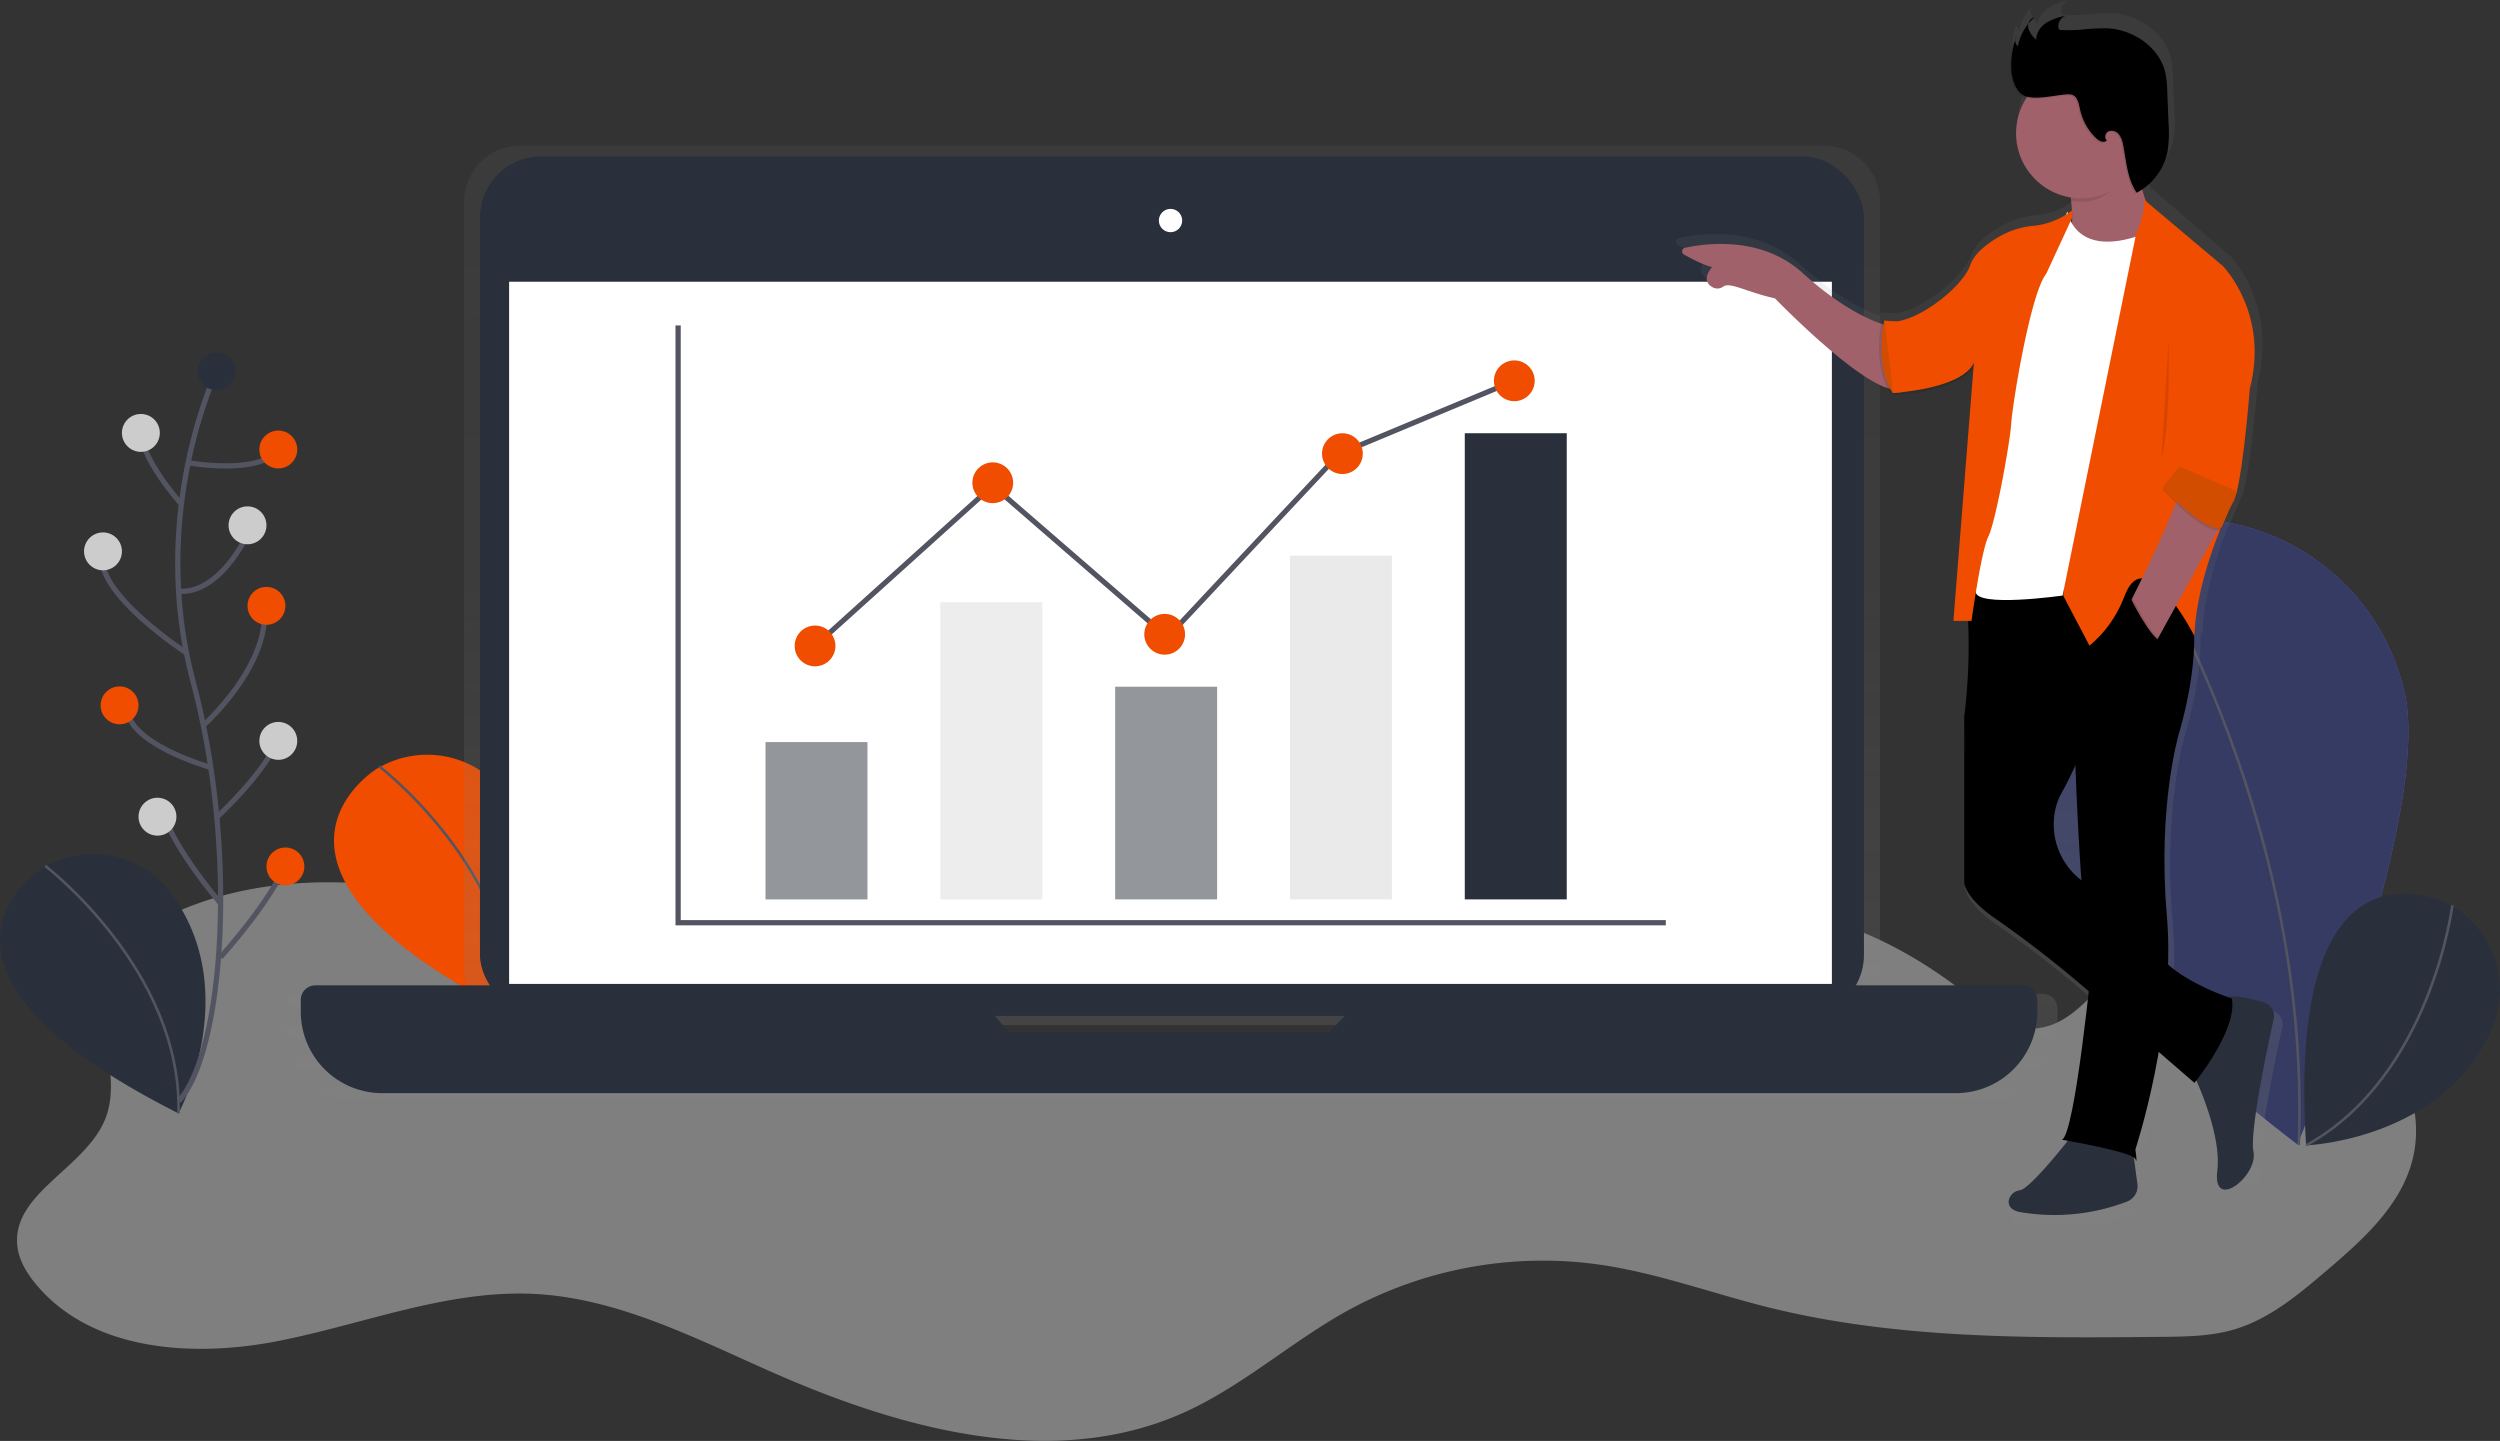 <?xml version="1.0" encoding="UTF-8" standalone="no"?>
<svg
   xmlns:dc="http://purl.org/dc/elements/1.1/"
   xmlns:cc="http://creativecommons.org/ns#"
   xmlns:rdf="http://www.w3.org/1999/02/22-rdf-syntax-ns#"
   xmlns:svg="http://www.w3.org/2000/svg"
   xmlns="http://www.w3.org/2000/svg"
   xmlns:xlink="http://www.w3.org/1999/xlink"
   xmlns:sodipodi="http://sodipodi.sourceforge.net/DTD/sodipodi-0.dtd"
   xmlns:inkscape="http://www.inkscape.org/namespaces/inkscape"
   id="02a143c3-6017-4373-a226-06a05c845178"
   data-name="Layer 1"
   width="954"
   height="549.86"
   viewBox="0 0 954 549.86"
   version="1.1"
   sodipodi:docname="finances.svg"
   inkscape:version="0.92.3 (2405546, 2018-03-11)">
  <rect x="0" y="0" width="954" height="549.86" fill="#333333" stroke="none"/>
  <sodipodi:namedview
     pagecolor="#ffffff"
     bordercolor="#666666"
     borderopacity="1"
     objecttolerance="10"
     gridtolerance="10"
     guidetolerance="10"
     inkscape:pageopacity="0"
     inkscape:pageshadow="2"
     inkscape:window-width="1366"
     inkscape:window-height="712"
     id="namedview163"
     showgrid="false"
     inkscape:zoom="0.41952038"
     inkscape:cx="774.47991"
     inkscape:cy="397.51861"
     inkscape:window-x="0"
     inkscape:window-y="27"
     inkscape:window-maximized="1"
     inkscape:current-layer="02a143c3-6017-4373-a226-06a05c845178" />
  <defs
     id="defs10">
    <linearGradient
       id="6beaf3f8-3e45-4d0f-940e-4f825d2ab248"
       x1="569.11"
       y1="596.37"
       x2="569.11"
       y2="230.62"
       gradientUnits="userSpaceOnUse">
      <stop
         offset="0"
         stop-color="gray"
         stop-opacity="0.25"
         id="stop2" />
      <stop
         offset="0.54"
         stop-color="gray"
         stop-opacity="0.12"
         id="stop4" />
      <stop
         offset="1"
         stop-color="gray"
         stop-opacity="0.1"
         id="stop6" />
    </linearGradient>
    <linearGradient
       id="618658e0-5682-4211-900b-639feb09c488"
       x1="878.33"
       y1="643.77"
       x2="878.33"
       y2="175.07"
       xlink:href="#6beaf3f8-3e45-4d0f-940e-4f825d2ab248" />
  </defs>
  <title
     id="title12">finance</title>
  <path
     d="M940.86,251l29.67,25.53s17.48,17.94,10.12,46.92c0,0-3.22,42.32-6.9,44.16,0,0-12.88,25.76-13.8,50.14,0,0-17.25-34.73-25.07-13.57s-26,24.15-26,24.15L919,303.17S944.54,258.78,940.86,251Z"
     transform="translate(-123 -175.07)"
     opacity="0.1"
     id="path104" />
  <path
     d="M359.74,535.18c-57.68-19.93-123.63-36.8-177.52-8.16-6.83,3.63-13.56,8.2-17.24,15-9.72,17.89,5.73,41.09-1.8,60s-35.87,28.43-33.55,48.63c.61,5.28,3.47,10.06,6.84,14.18,21.11,25.79,59.81,28.4,92.52,22s64.7-19.67,98-18c32,1.65,61.44,17,90.76,29.92,49.43,21.84,107.16,37.51,156.55,15.56,22.63-10.06,41.34-27.19,63-39.15A155.06,155.06,0,0,1,733,657.6c22,3.1,43,10.9,64.53,16.28,48.9,12.21,99.94,11.81,150.33,11.33,9.38-.09,18.91-.2,27.9-2.88,13.31-4,24.29-13.21,34.86-22.22,13.89-11.83,28.52-24.83,33-42.52,5.29-21-5.66-43.32-21.9-57.59s-37-22.07-57.26-29.59c-5-1.84-10.34-3.71-15.46-2.32-3.36.92-6.19,3.16-8.7,5.57-14.38,13.84-26.53,37.25-46.14,33.49-7-1.34-12.73-6.21-18.27-10.71-29.58-24-69.37-42.53-105.07-29.27-26.11,9.7-44.54,34.61-71,43.4-18.82,6.26-39.27,3.55-59.07,4.77-28.8,1.76-56.83,11.94-85.67,11.32-73.54-1.58-134.81-71.9-208.05-65.2-5.74.52-12,1.84-15.52,6.38"
     transform="translate(-123 -175.07)"
     fill="#6c63ff"
     opacity="0.5"
     id="path14"
     style="fill:#cccccc;fill-opacity:1" />
  <path
     d="M267,468.29S205.89,505.18,318.58,562c0,0,24.83-46.1-2.62-83.69a37,37,0,0,0-48-10.52Z"
     transform="translate(-123 -175.07)"
     fill="#6c63ff"
     id="path16"
     style="fill:#f04d00;fill-opacity:1" />
  <path
     d="M267.73,467.52s52.32,40,50.86,94.45"
     transform="translate(-123 -175.07)"
     fill="none"
     stroke="#535461"
     stroke-miterlimit="10"
     id="path18" />
  <path
     d="M1040.15,437.56c12.38,45.27-40.43,174.24-40.43,174.24S888.6,527.67,876.21,482.4a85,85,0,1,1,163.93-44.85Z"
     transform="translate(-123 -175.07)"
     fill="#6c63ff"
     id="path20" />
  <path
     d="M1040.15,437.56c12.38,45.27-40.43,174.24-40.43,174.24S888.6,527.67,876.21,482.4a85,85,0,1,1,163.93-44.85Z"
     transform="translate(-123 -175.07)"
     opacity="0.1"
     id="path22"
     style="opacity:0.79;fill:#29303b;fill-opacity:1" />
  <path
     d="M936.21,378.27s69.17,104.42,64,233.78"
     transform="translate(-123 -175.07)"
     fill="none"
     stroke="#535461"
     stroke-miterlimit="10"
     id="path24" />
  <path
     d="M1057.8,520.3s-62.72-34.12-54.78,91.83c0,0,52.32-1.87,70.89-44.55a37,37,0,0,0-15.19-46.75Z"
     transform="translate(-123 -175.07)"
     fill="#6c63ff"
     id="path26"
     style="fill:#29303b;fill-opacity:1" />
  <path
     d="M1058.83,520.52s-8.1,65.38-55.81,91.61"
     transform="translate(-123 -175.07)"
     fill="none"
     stroke="#535461"
     stroke-miterlimit="10"
     id="path28" />
  <path
     d="M139.56,506.26s-61.14,36.88,51.56,93.67c0,0,24.83-46.1-2.62-83.69a37,37,0,0,0-48-10.52Z"
     transform="translate(-123 -175.07)"
     fill="#6c63ff"
     id="path30"
     style="fill:#29303b;fill-opacity:1" />
  <path
     d="M140.26,505.49s52.32,40,50.86,94.45"
     transform="translate(-123 -175.07)"
     fill="none"
     stroke="#535461"
     stroke-miterlimit="10"
     id="path32" />
  <path
     d="M902.43,554.27H838.18a21.42,21.42,0,0,0,2.24-9.57V252.14a21.51,21.51,0,0,0-21.51-21.51H321.58a21.51,21.51,0,0,0-21.51,21.51V544.71a21.42,21.42,0,0,0,2.24,9.57H235.79A5.69,5.69,0,0,0,230.1,560v4.59a31.82,31.82,0,0,0,31.82,31.82H876.3a31.82,31.82,0,0,0,31.82-31.82V560A5.69,5.69,0,0,0,902.43,554.27Zm-395.89,18.2L501,566.22H637.78l-6.1,6.26Z"
     transform="translate(-123 -175.07)"
     fill="url(#6beaf3f8-3e45-4d0f-940e-4f825d2ab248)"
     id="path34" />
  <rect
     x="183.16"
     y="59.7"
     width="528.12"
     height="327.99"
     rx="23.26"
     ry="23.26"
     fill="#535461"
     id="rect36"
     style="fill:#29303b;fill-opacity:1" />
  <rect
     x="194.28"
     y="107.51"
     width="504.77"
     height="267.95"
     fill="#fff"
     id="rect38" />
  <circle
     cx="446.67"
     cy="84.16"
     r="4.45"
     fill="#fff"
     id="circle40" />
  <path
     d="M647.6,551.08l-17.34,17.79H508l-15.67-17.79H243.34a5.56,5.56,0,0,0-5.56,5.56v4.48a31.1,31.1,0,0,0,31.1,31.1H869.34a31.1,31.1,0,0,0,31.1-31.1v-4.48a5.56,5.56,0,0,0-5.56-5.56Z"
     transform="translate(-123 -175.07)"
     fill="#535461"
     id="path42"
     style="fill:#29303b;fill-opacity:1" />
  <polyline
     points="258.77 124.19 258.77 352.11 635.67 352.11"
     fill="none"
     stroke="#535461"
     stroke-miterlimit="10"
     stroke-width="2"
     id="polyline44" />
  <rect
     x="292.12"
     y="283.18"
     width="38.91"
     height="60.04"
     fill="#6c63ff"
     opacity="0.5"
     id="rect46"
     style="fill:#29303b;fill-opacity:1" />
  <rect
     x="358.83"
     y="229.81"
     width="38.91"
     height="113.41"
     fill="#6c63ff"
     opacity="0.7"
     id="rect48"
     style="fill:#cbcbcb;fill-opacity:0.502" />
  <rect
     x="425.54"
     y="262.05"
     width="38.91"
     height="81.16"
     fill="#6c63ff"
     opacity="0.5"
     id="rect50"
     style="fill:#29303b;fill-opacity:1" />
  <rect
     x="492.25"
     y="212.02"
     width="38.91"
     height="131.2"
     fill="#6c63ff"
     opacity="0.8"
     id="rect52"
     style="fill:#cbcbcb;fill-opacity:0.502" />
  <rect
     x="558.96"
     y="165.32"
     width="38.91"
     height="177.89"
     fill="#6c63ff"
     id="rect54"
     style="fill:#29303b;fill-opacity:1" />
  <polyline
     points="311.02 246.49 378.84 185.34 445.55 243.15 511.15 173.11 577.86 145.31"
     fill="none"
     stroke="#535461"
     stroke-miterlimit="10"
     stroke-width="2"
     id="polyline56" />
  <circle
     cx="311.02"
     cy="246.49"
     r="7.78"
     fill="#6c63ff"
     id="circle58"
     style="fill:#f04d00;fill-opacity:1" />
  <circle
     cx="444.44"
     cy="242.04"
     r="7.78"
     fill="#6c63ff"
     id="circle60"
     style="fill:#f04d00;fill-opacity:1" />
  <circle
     cx="512.26"
     cy="173.11"
     r="7.78"
     fill="#6c63ff"
     id="circle62"
     style="fill:#f04d00;fill-opacity:1" />
  <circle
     cx="378.84"
     cy="184.22"
     r="7.78"
     fill="#6c63ff"
     id="circle64"
     style="fill:#f04d00;fill-opacity:1" />
  <circle
     cx="577.86"
     cy="145.31"
     r="7.78"
     fill="#6c63ff"
     id="circle66"
     style="fill:#f04d00;fill-opacity:1" />
  <path
     d="M990.31,560.82c-4.1-1.35-10.18-2.91-15-2.36-4.59-1.67-15.38-6-22.75-12.52a164.07,164.07,0,0,0-.49-19.22c-3.77-42.87,4.71-71.13,4.71-71.13s6.66-21.56,5.93-39.45c.43.81.67,1.29.67,1.29.58-15.43,5.84-31.4,9.78-41.35a3.32,3.32,0,0,0,.44-.16L978,365.48a9.06,9.06,0,0,0,.83-1.93l.71-1.65-.21-.09c.07-.27.14-.56.21-.85h0c2.81-11.89,5-40.09,5-40.09,7.54-29.68-10.36-48-10.36-48l-30.38-26.14a3.85,3.85,0,0,1,.3,1.07l-.25-.22c-.43-1.23-.9-2.7-1.36-4.38a23.1,23.1,0,0,0,3-2.57,23.33,23.33,0,0,0,6.81-12.15,46.07,46.07,0,0,0,.45-11l-.5-12.61a40,40,0,0,0-.75-7.35c-2.29-10-12.54-17-22.83-17.46a83.45,83.45,0,0,0-9.8.52,65.93,65.93,0,0,1-8,.17,1.44,1.44,0,0,1-.86-.23,1.26,1.26,0,0,1-.37-.87,4.34,4.34,0,0,1,1.06-3.25,4,4,0,0,1,1.38-.79l-.73.17a4,4,0,0,1,1.2-.65,23.29,23.29,0,0,0-7.58,2.75,9.79,9.79,0,0,0-1.77,1.49,7.73,7.73,0,0,0-2.56,4.76,8.86,8.86,0,0,1-2.7-4,4,4,0,0,1,0-1.94q-.27.33-.52.68c0-.07,0-.14,0-.21a20.22,20.22,0,0,0-4,8.14,3.17,3.17,0,0,1-.72-2.34c-.15.47-.29.94-.42,1.41a3.26,3.26,0,0,1,0-.94,32.21,32.21,0,0,0-1.57,11.18c0,3.78,1.68,9.67,5.73,11,.21.07.42.12.64.17a25.43,25.43,0,0,0,17.15,38.84q.1.69.19,1.45l.16,0c.11,1,.2,2.1.26,3.22a21.67,21.67,0,0,1-3.34,2.68,27.54,27.54,0,0,1-11.12,3.68,33.1,33.1,0,0,0-13.37,4c-4.85,2.71-10.2,6.66-11.88,11.46-2.8,8-18.22,20.45-28.56,22l-3.68-.21-.27-.08v.07l-.9-.05-.05,0h-.24v.05l-.93-.05s-.09.43-.22,1.19c-5.2-1.79-16.25-6.75-30.63-19.8-16-14.53-37.65-11.67-46-9.84a1.43,1.43,0,0,0-.38,2.65c3.37,1.85,8.59,4.54,11,4.84,0,0-5,5.23.32,8a3.86,3.86,0,0,0,4-.39c2.58-1.89,9.75,2.39,20.14,4.62,0,0,29.32,30.34,43.88,35a20.93,20.93,0,0,0,1.11,1.93l.9-.07,0,.07H845l.11,1s22.64-1.19,30-9.41a11.79,11.79,0,0,0,1.43-1.53l-7.87,99h.07l-.07.94h5.79A218.25,218.25,0,0,1,872.89,449v64.54s-.3,5.68,11.5,14a441.06,441.06,0,0,1,35.72,27.69l1.43,1.24c-2.17,19.75-6.71,56.56-10.5,57.93l2.34.41c-4,5.07-15.36,19-18.82,19.37-4.24.47-7.07,7.07,0,8.48a79.21,79.21,0,0,0,42-4.14,6.41,6.41,0,0,0,4-6.82l-1.37-10.4a1.46,1.46,0,0,1,.6.63c.94,2.83,0-3.77,0-3.77a294.73,294.73,0,0,0,9.11-38l14,12.1s.28-.35.77-1c3.43,7.78,9.55,23.7,8.18,35.36-1.88,16,16,1.88,14.13-7.54-1.52-7.62,5.28-39.92,7.93-52A5.37,5.37,0,0,0,990.31,560.82Z"
     transform="translate(-123 -175.07)"
     fill="url(#618658e0-5682-4211-900b-639feb09c488)"
     id="path68" />
  <path
     d="M844,299.49s-13.34-2.3-33.12-20.24c-15.65-14.19-36.76-11.4-44.9-9.61a1.39,1.39,0,0,0-.37,2.58c3.29,1.8,8.39,4.43,10.78,4.73,0,0-4.93,5.1.31,7.83a3.77,3.77,0,0,0,3.94-.38c2.52-1.84,9.52,2.34,19.67,4.51,0,0,39.56,40.94,48.76,34Z"
     transform="translate(-123 -175.07)"
     fill="#fec3be"
     id="path70"
     style="fill:#a0616a;fill-opacity:1" />
  <path
     d="M912.11,243.83s3.68,15.64,0,26.68l16.56,2.3,14.72-7.36v-9.66s-6.9-14.72-5.06-31.74Z"
     transform="translate(-123 -175.07)"
     fill="#fec3be"
     id="path72"
     style="fill:#a0616a;fill-opacity:1" />
  <path
     d="M959,582.83s12,23.46,10.12,39.1,15.64,1.84,13.8-7.36c-1.49-7.44,5.15-39,7.74-50.74a5.24,5.24,0,0,0-3.48-6.11c-5.53-1.82-14.79-4.05-19.44-.64C960.87,562.13,959,582.83,959,582.83Z"
     transform="translate(-123 -175.07)"
     fill="#8b416f"
     id="path74"
     style="fill:#29303b;fill-opacity:1" />
  <path
     d="M913.49,608.59s-15.64,20.24-19.78,20.7-6.9,6.9,0,8.28a77.34,77.34,0,0,0,41-4,6.26,6.26,0,0,0,3.93-6.66L936,607.21Z"
     transform="translate(-123 -175.07)"
     fill="#8b416f"
     id="path76"
     style="fill:#29303b;fill-opacity:1" />
  <path
     d="M887.73,393.78l-15,2a219.53,219.53,0,0,1-.18,52.73v63s-.29,5.55,11.23,13.62a430.67,430.67,0,0,1,34.88,27l41.74,36.16s16.56-20.24,14.26-32.2c0,0-27.6-8.74-31.28-23-2.11-8.16-12.81-15-21.57-19.3a26.82,26.82,0,0,1-14.35-30.44,23.47,23.47,0,0,1,2.35-5.91c7.36-12.88,17.94-41.86,17.94-41.86L907.51,397Z"
     transform="translate(-123 -175.07)"
     opacity="0.05"
     id="path80"
     style="fill:#000000;fill-opacity:0;opacity:1" />
  <path
     d="M909.81,610s27.14,4.6,28.06,7.36,0-3.68,0-3.68,15.64-47.38,12-89.23,4.6-69.46,4.6-69.46,9.66-31.28,4.14-49.22-63.48-10.12-63.48-10.12,20.24,47.38,19.78,69.92c0,0,2.3,68.08,6.44,75.9C921.31,541.43,914.87,608.13,909.81,610Z"
     transform="translate(-123 -175.07)"
     fill="#4d4981"
     id="path82"
     style="fill:#000000" />
  <path
     d="M913.72,254.87a22.42,22.42,0,0,1-13.29,6.31,32.33,32.33,0,0,0-13.06,3.88c-4.73,2.65-10,6.5-11.6,11.19-3.22,9.2-23.46,24.38-32.66,21.16l3.22,27.6s26.22-1.38,30.82-11.5L869.34,412h6.9s3.68-26.68,6.44-32.2,8.28-35.88,8.74-43.24,7.36-49.68,13.34-57l9-21.85Z"
     transform="translate(-123 -175.07)"
     opacity="0.1"
     id="path86" />
  <path
     d="M913.72,256.25a28.47,28.47,0,0,1-14.21,5.85A32.33,32.33,0,0,0,886.46,266c-4.73,2.65-10,6.5-11.6,11.19-3.22,9.2-23.46,24.38-32.66,21.16l3.22,27.6s26.22-1.38,30.82-11.5l-7.82,98.43h6.9s3.68-26.68,6.44-32.2,8.28-35.88,8.74-43.24,7.36-49.68,13.34-57L913.72,259Z"
     transform="translate(-123 -175.07)"
     opacity="0.1"
     id="path88" />
  <path
     d="M937.18,237.62c-.6-4.36.6-7.08,1.15-12.19l-26.22,19.78s.63,2.67,1.11,6.58a25,25,0,0,0,4,.32C926.32,252.11,932.87,245,937.18,237.62Z"
     transform="translate(-123 -175.07)"
     opacity="0.1"
     id="path92" />
  <circle
     cx="794.17"
     cy="50.83"
     r="24.84"
     fill="#fec3be"
     id="circle94"
     style="fill:#a0616a;fill-opacity:1" />
  <path
     d="M890.06,201.55a31.44,31.44,0,0,1,2-12.29,3.07,3.07,0,0,0,.52,4,19.68,19.68,0,0,1,6.24-11.06c-1.77.29-2.68,2.48-2.24,4.22a9.6,9.6,0,0,0,3.07,4.32c-.15-2.63,1.59-5.09,3.79-6.53a22.74,22.74,0,0,1,7.4-2.68,4.29,4.29,0,0,0-2.84,4.4,1.23,1.23,0,0,0,.37.85,1.41,1.41,0,0,0,.84.22,64.38,64.38,0,0,0,7.77-.17,81.49,81.49,0,0,1,9.57-.51c10,.42,20.05,7.25,22.29,17a39.09,39.09,0,0,1,.73,7.18l.49,12.31a45,45,0,0,1-.44,10.76,22.8,22.8,0,0,1-11.71,15.48c-3.61-5.23-3.93-11.95-5.18-18.18a9.2,9.2,0,0,0-1.56-4,3.51,3.51,0,0,0-3.85-1.3c-1.35.54-1.93,2.6-.81,3.52-1,1.18-2.87.3-4-.75a21.48,21.48,0,0,1-6.23-11.13c-.45-2.14-.9-4.78-3-5.51a5.58,5.58,0,0,0-2.22-.15c-4.38.3-11.23,2.11-15.47.72C891.7,211,890.06,205.24,890.06,201.55Z"
     transform="translate(-123 -175.07)"
     opacity="0.1"
     id="path96" />
  <path
     d="M890.52,201.09a31.44,31.44,0,0,1,2-12.29,3.07,3.07,0,0,0,.52,4,19.68,19.68,0,0,1,6.24-11.06c-1.77.29-2.68,2.48-2.24,4.22a9.6,9.6,0,0,0,3.07,4.32c-.15-2.63,1.59-5.09,3.79-6.53a22.74,22.74,0,0,1,7.4-2.68,4.29,4.29,0,0,0-2.84,4.4,1.23,1.23,0,0,0,.37.85,1.41,1.41,0,0,0,.84.22,64.38,64.38,0,0,0,7.77-.17,81.49,81.49,0,0,1,9.57-.51c10,.42,20.05,7.25,22.29,17a39.09,39.09,0,0,1,.73,7.18l.49,12.31a45,45,0,0,1-.44,10.76,22.8,22.8,0,0,1-11.71,15.48c-3.61-5.23-3.93-11.95-5.18-18.18a9.2,9.2,0,0,0-1.56-4,3.51,3.51,0,0,0-3.85-1.3c-1.35.54-1.93,2.6-.81,3.52-1,1.18-2.87.3-4-.75a21.48,21.48,0,0,1-6.23-11.13c-.45-2.14-.9-4.78-3-5.51a5.58,5.58,0,0,0-2.22-.15c-4.38.3-11.23,2.11-15.47.72C892.16,210.53,890.52,204.78,890.52,201.09Z"
     transform="translate(-123 -175.07)"
     fill="#784f69"
     id="path98"
     style="fill:#000000" />
  <path
     d="M841,297.42s-3.68,17,3.22,27.6l3.91-.32-2.13-27Z"
     transform="translate(-123 -175.07)"
     opacity="0.1"
     id="path100" />
  <path
     d="M842,297.42s-3.68,17,3.22,27.6l3.91-.32-2.13-27Z"
     transform="translate(-123 -175.07)"
     fill="#fd6f8d"
     id="path102"
     style="fill:#d34d00;fill-opacity:1" />
  <path
     d="m 817.86,75.93 30.326,25.53 c 0,0 17.867,17.94 10.344,46.92 0,0 -3.291,42.32 -7.053,44.16 0,0 -13.165,25.76 -14.105,50.14 0,0 -18.572,-36.57 -26.575,-15.41 -8.003,21.16 -25.624,26 -25.624,26 l 10.344,-125.11 c 0,0 26.105,-44.45 22.343,-52.23 z"
     id="path106"
     style="fill:#f04d00;fill-opacity:1;stroke-width:1.011"
     inkscape:connector-curvature="0" />
  <path
     d="M955.35,358.83s7.36-5.06,19.32,8.74l-29.44,53.36L935.34,406S956.27,364.81,955.35,358.83Z"
     transform="translate(-123 -175.07)"
     fill="#fec3be"
     id="path108"
     style="fill:#a0616a;fill-opacity:1" />
  <path
     d="M948.22,361.82s16.28,18.28,22.63,15.35l5.88-13.69L954.66,354Z"
     transform="translate(-123 -175.07)"
     opacity="0.1"
     id="path110" />
  <path
     d="M948.22,360.9s16.28,18.28,22.63,15.35l5.88-13.69-22.07-9.48Z"
     transform="translate(-123 -175.07)"
     fill="#fd6f8d"
     id="path112"
     style="fill:#d34d00;fill-opacity:1;opacity:1" />
  <path
     d="M936.34,402.51s7.75,15.88,11.88,16.8l-6,6.9-8.74-16.56Z"
     transform="translate(-123 -175.07)"
     opacity="0.1"
     id="path114" />
  <path
     d="M935.88,403s7.75,15.88,11.88,16.8l-6,6.9L933,410.11Z"
     transform="translate(-123 -175.07)"
     fill="#4d4981"
     id="path116"
     style="fill:#000000" />
  <path
     d="M950.52,304.78s.92,33.12-2.76,45.54"
     transform="translate(-123 -175.07)"
     opacity="0.1"
     id="path118" />
  <path
     d="M876,311.22s5.52-1.84,5.52-6.44"
     transform="translate(-123 -175.07)"
     opacity="0.1"
     id="path120" />
  <path
     d="M205.69,316.76s-26.22,54.24-9,118.43,11.75,141-5.42,160"
     transform="translate(-123 -175.07)"
     fill="none"
     stroke="#535461"
     stroke-miterlimit="10"
     stroke-width="2"
     id="path122" />
  <circle
     cx="82.69"
     cy="141.7"
     r="7.23"
     fill="#6c63ff"
     id="circle124"
     style="fill:#29303b;fill-opacity:1" />
  <path
     d="M194.79,351.65s27.18,4.9,34.41-5"
     transform="translate(-123 -175.07)"
     fill="none"
     stroke="#535461"
     stroke-miterlimit="10"
     stroke-width="2"
     id="path126" />
  <path
     d="M192.21,367.4s-16.35-18.09-15.45-28.94"
     transform="translate(-123 -175.07)"
     fill="none"
     stroke="#535461"
     stroke-miterlimit="10"
     stroke-width="2"
     id="path128" />
  <path
     d="M190.82,400.54s14.87,3.92,28.44-25"
     transform="translate(-123 -175.07)"
     fill="none"
     stroke="#535461"
     stroke-miterlimit="10"
     stroke-width="2"
     id="path130" />
  <path
     d="M194.79,424.64s-37-23.81-32.49-39.17"
     transform="translate(-123 -175.07)"
     fill="none"
     stroke="#535461"
     stroke-miterlimit="10"
     stroke-width="2"
     id="path132" />
  <path
     d="M200.57,451.89s25.92-23,23.21-45.63"
     transform="translate(-123 -175.07)"
     fill="none"
     stroke="#535461"
     stroke-miterlimit="10"
     stroke-width="2"
     id="path134" />
  <path
     d="M203.39,467.91s-33-9.22-32-23.68"
     transform="translate(-123 -175.07)"
     fill="none"
     stroke="#535461"
     stroke-miterlimit="10"
     stroke-width="2"
     id="path136" />
  <path
     d="M205.69,487s20.79-19.26,23.5-31"
     transform="translate(-123 -175.07)"
     fill="none"
     stroke="#535461"
     stroke-miterlimit="10"
     stroke-width="2"
     id="path138" />
  <path
     d="M207.14,519.75s-21.33-24.9-22.24-37.55"
     transform="translate(-123 -175.07)"
     fill="none"
     stroke="#535461"
     stroke-miterlimit="10"
     stroke-width="2"
     id="path140" />
  <path
     d="M207.14,540.36s23.87-26.52,25.67-39.17"
     transform="translate(-123 -175.07)"
     fill="none"
     stroke="#535461"
     stroke-miterlimit="10"
     stroke-width="2"
     id="path142" />
  <circle
     cx="53.76"
     cy="165.2"
     r="7.23"
     fill="#6c63ff"
     id="circle144"
     style="fill:#cccccc;fill-opacity:1" />
  <circle
     cx="45.63"
     cy="269.16"
     r="7.23"
     fill="#6c63ff"
     id="circle146"
     style="fill:#f04d00;fill-opacity:1" />
  <circle
     cx="39.3"
     cy="210.4"
     r="7.23"
     fill="#6c63ff"
     id="circle148"
     style="fill:#cccccc;fill-opacity:1" />
  <circle
     cx="106.2"
     cy="171.53"
     r="7.23"
     fill="#6c63ff"
     id="circle150"
     style="fill:#f04d00;fill-opacity:1" />
  <circle
     cx="106.2"
     cy="282.72"
     r="7.23"
     fill="#6c63ff"
     id="circle152"
     style="fill:#cccccc;fill-opacity:1" />
  <circle
     cx="94.45"
     cy="200.46"
     r="7.23"
     fill="#6c63ff"
     id="circle154"
     style="fill:#cccccc;fill-opacity:1" />
  <circle
     cx="108.91"
     cy="330.64"
     r="7.23"
     fill="#6c63ff"
     id="circle156"
     style="fill:#f04d00;fill-opacity:1" />
  <circle
     cx="60.09"
     cy="311.65"
     r="7.23"
     fill="#6c63ff"
     id="circle158"
     style="fill:#cccccc;fill-opacity:1" />
  <circle
     cx="101.68"
     cy="231.19"
     r="7.23"
     fill="#6c63ff"
     id="circle160"
     style="fill:#f04d00;fill-opacity:1" />
  <path
     d="M887.73,393.78l-15,2a219.53,219.53,0,0,1-.18,52.73v63s-.29,5.55,11.23,13.62a430.67,430.67,0,0,1,34.88,27l41.74,36.16s16.56-20.24,14.26-32.2c0,0-27.6-8.74-31.28-23-2.11-8.16-12.81-15-21.57-19.3a26.82,26.82,0,0,1-14.35-30.44,23.47,23.47,0,0,1,2.35-5.91c7.36-12.88,17.94-41.86,17.94-41.86L907.51,397Z"
     transform="translate(-123 -175.07)"
     fill="#4d4981"
     id="path78"
     style="fill:#000000" />
  <path
     d="m 788.919,80.72 c 0,0 2.363,17 25.991,9.66 L 787.09,227.26 c 0,0 -33.58,4.79 -33.186,-1.65 l 9.417,-84.63 z"
     id="path84"
     inkscape:connector-curvature="0"
     style="fill:#ffffff;stroke-width:0.925"
     sodipodi:nodetypes="cccccc" />
  <path
     d="M913.72,255.33a28.47,28.47,0,0,1-14.21,5.85,32.33,32.33,0,0,0-13.06,3.88c-4.73,2.65-10,6.5-11.6,11.19-3.22,9.2-23.46,24.38-32.66,21.16l3.22,27.6s26.22-1.38,30.82-11.5L868.42,412h6.9s3.68-26.68,6.44-32.2,8.28-35.88,8.74-43.24,7.36-49.68,13.34-57l9.89-21.39Z"
     transform="translate(-123 -175.07)"
     fill="#fd6f8d"
     id="path90"
     style="fill:#f04d00;fill-opacity:1" />
</svg>
